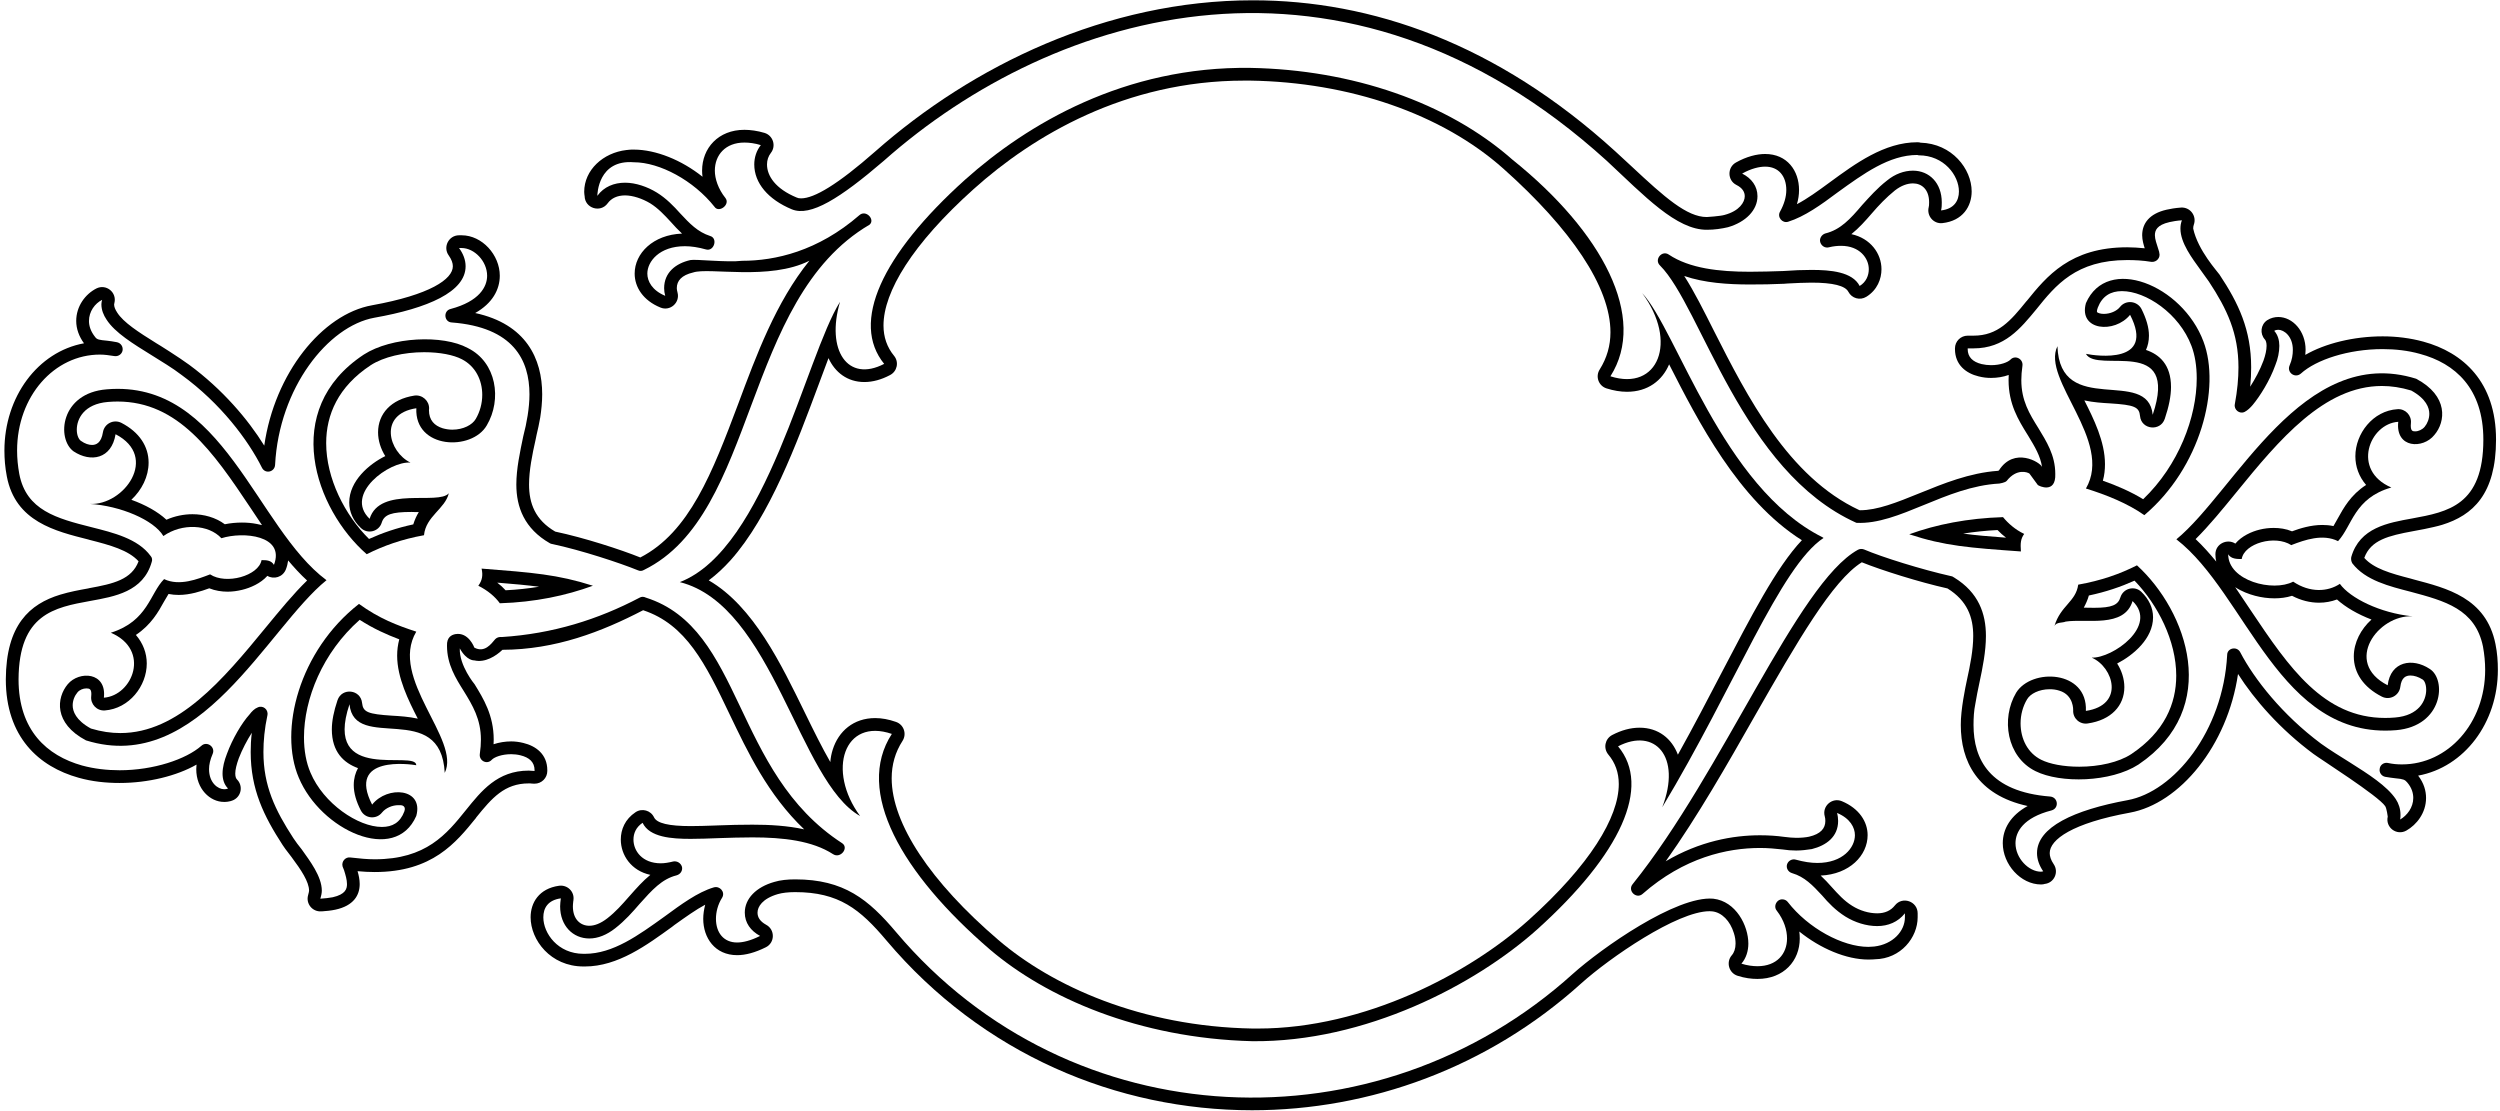 <?xml version="1.0" encoding="UTF-8"?>
<svg xmlns="http://www.w3.org/2000/svg" xmlns:xlink="http://www.w3.org/1999/xlink" width="549pt" height="244pt" viewBox="0 0 549 244" version="1.1">
<g id="surface1">
<path style=" stroke:none;fill-rule:nonzero;fill:rgb(0%,0%,0%);fill-opacity:1;" d="M 548.531 147.102 C 548.531 145.273 548.41 143.41 548.004 141.422 C 545.957 131.238 537.23 129.16 530.121 127.266 C 529.844 127.203 529.594 127.109 529.348 127.047 C 524.906 125.898 521.273 124.844 519.195 122.516 C 520.621 118.57 524.535 117.641 529.906 116.648 C 529.996 116.648 534.281 115.871 536.301 115.25 C 543.008 113.172 548.129 108.543 548.129 96.527 C 548.129 83.895 540.926 77.402 532.141 75.016 C 529.285 74.238 526.242 73.863 523.23 73.863 C 516.867 73.863 510.594 75.418 506.246 77.934 C 506.277 77.559 506.309 77.188 506.309 76.812 C 506.309 72.688 503.453 69.613 500.316 69.613 C 499.574 69.613 498.672 69.797 497.863 70.324 C 496.438 71.289 496.219 73.273 497.367 74.547 C 497.555 74.734 497.742 75.199 497.742 75.945 C 497.742 76.848 497.492 77.992 497.059 79.203 C 496.312 81.223 495.195 83.273 494.141 84.918 C 494.297 83.426 494.355 82.031 494.355 80.664 C 494.355 72.438 491.594 66.602 487.402 60.297 C 487 59.676 482.668 55 481.629 50.207 C 481.629 49.867 481.66 49.648 481.754 49.371 C 482.465 47.445 480.977 45.457 478.957 45.582 C 477.652 45.676 476.629 45.859 475.789 46.047 C 471.973 46.918 470.422 49.09 470.422 51.668 C 470.422 52.723 470.762 53.84 470.98 54.523 C 469.645 54.398 468.371 54.305 467.129 54.305 C 454.617 54.305 449.434 60.703 445.086 66.074 L 444.992 66.164 C 441.516 70.48 438.723 73.711 433.383 73.711 L 432.109 73.711 C 430.559 73.711 429.312 74.953 429.312 76.504 L 429.312 76.66 C 429.312 80.168 431.797 82 434.5 82.652 C 435.461 82.898 436.332 82.992 437.23 82.992 C 438.566 82.992 439.934 82.773 441.113 82.34 C 441.113 82.746 441.082 83.117 441.082 83.488 C 441.082 88.77 443.254 92.246 445.211 95.41 L 445.273 95.504 C 445.336 95.629 445.395 95.723 445.461 95.816 C 446.855 98.113 448.066 100.129 448.438 102.551 C 448.035 101.496 442.312 98.062 438.969 103.297 L 438.785 103.391 C 432.512 103.824 426.707 106.215 421.645 108.266 C 416.461 110.375 412.27 112.051 408.453 112.051 C 408.391 112.051 408.359 112.02 408.297 112.02 C 392.711 104.758 383.676 87.059 376.41 72.715 C 374.176 68.277 372.035 63.992 369.859 60.609 C 374.301 62.129 379.422 62.473 384.266 62.473 C 386.75 62.473 389.297 62.441 391.777 62.316 C 392.059 62.285 392.34 62.285 392.586 62.254 C 394.48 62.16 396.219 62.066 397.801 62.066 C 402.52 62.066 405.223 62.75 405.906 64.086 C 406.652 65.516 408.453 66.039 409.848 65.172 C 412.27 63.684 413.172 61.23 413.172 59.117 C 413.172 55.672 410.75 52.32 406.559 51.418 C 408.234 50.086 409.66 48.469 411.059 46.855 C 412.578 45.086 414.195 43.379 416.121 41.824 C 417.516 40.738 418.883 40.273 420.094 40.273 C 421.957 40.273 423.633 41.547 423.633 44.434 C 423.633 45.023 423.602 45.27 423.539 45.52 C 423.074 47.414 424.629 49.215 426.551 48.996 C 431.055 48.5 432.977 45.27 432.977 42.043 C 432.977 37.105 428.664 31.52 421.738 31.332 C 421.586 31.27 421.336 31.238 421.055 31.238 C 413.789 31.238 407.395 35.957 401.84 40.023 C 399.262 41.918 396.871 43.656 394.605 44.836 C 394.914 43.812 395.07 42.758 395.07 41.73 C 395.07 37.48 392.465 33.816 387.617 33.816 C 385.789 33.816 383.551 34.375 381.223 35.68 C 379.27 36.766 379.328 39.621 381.316 40.613 C 382.684 41.297 383.148 42.199 383.148 43.098 C 383.148 44.402 381.969 46.328 378.711 47.195 C 378.305 47.32 377.406 47.445 376.379 47.539 C 375.605 47.602 374.984 47.66 374.797 47.66 C 370.449 47.66 365.547 43.316 358.406 36.641 C 357.227 35.555 355.984 34.406 354.742 33.258 C 328.633 9.477 301.125 0.066 275.137 0.066 C 242.973 0.066 213.512 14.473 192.242 33.227 C 183.953 40.52 178.801 43.562 175.914 43.562 C 175.512 43.562 175.199 43.504 174.949 43.379 C 170.293 41.453 168.434 38.629 168.434 36.113 C 168.434 35.148 168.742 34.281 169.27 33.598 C 170.48 32.078 169.797 29.777 167.902 29.188 C 166.352 28.723 164.77 28.508 163.465 28.508 C 157.754 28.508 154.18 32.512 154.18 37.48 C 154.18 37.914 154.211 38.379 154.273 38.812 C 149.68 35.148 144.027 32.852 139.188 32.852 C 138.844 32.852 138.41 32.852 138.16 32.883 C 137.883 32.914 137.633 32.945 137.633 32.945 L 137.57 32.945 C 132.449 33.535 128.289 37.324 128.289 42.137 C 128.289 42.445 128.352 42.785 128.352 42.883 C 128.383 42.973 128.383 43.004 128.383 43.035 C 128.414 45.738 131.859 46.824 133.441 44.648 C 134.25 43.531 135.555 42.91 137.262 42.91 C 138.938 42.91 141.02 43.594 142.785 44.648 C 144.496 45.707 145.922 47.227 147.32 48.746 C 148.066 49.586 148.871 50.457 149.773 51.297 C 143.406 51.543 139.371 55.641 139.371 60.078 C 139.371 63.062 141.234 65.98 145.023 67.531 C 147.164 68.434 149.398 66.445 148.777 64.211 C 148.688 63.867 148.625 63.559 148.625 63.277 C 148.625 61.664 149.68 60.422 152.227 59.832 C 155.668 58.668 169 61.668 177.746 57.254 C 170.387 66.352 166.102 77.992 162.129 88.645 C 156.414 103.855 151.387 116.863 140.613 122.422 C 136.391 120.715 128.258 118.074 121.926 116.738 C 117.516 114.164 116.18 110.531 116.18 106.402 C 116.18 103.297 116.863 99.883 117.641 96.438 C 117.703 96.125 117.766 95.848 117.824 95.535 C 118.105 94.324 118.414 93.02 118.633 91.688 C 118.883 90.07 119.066 88.301 119.066 86.594 C 119.066 78.77 115.527 71.164 104.352 68.742 C 108.141 66.602 109.754 63.59 109.754 60.547 C 109.754 55.98 105.871 51.668 101.371 51.668 L 100.812 51.668 C 98.516 51.668 97.211 54.273 98.547 56.105 C 99.168 56.977 99.445 57.781 99.445 58.465 C 99.445 61.32 94.418 64.738 81.719 67.035 C 70.727 68.992 60.297 82 58.031 97.863 C 54.461 92.09 48.871 85.508 41.543 80.105 C 39.402 78.523 34.559 75.48 34.402 75.418 C 30.305 72.871 27.109 70.789 25.742 68.648 C 25.277 67.934 25.059 67.379 25.059 66.848 C 25.059 66.816 25.09 66.723 25.121 66.539 C 25.711 64.211 23.32 62.285 21.18 63.34 C 18.727 64.582 16.738 67.254 16.738 70.48 C 16.738 72.219 17.359 73.895 18.445 75.387 C 8.293 77.25 0.969 87.152 0.969 98.949 C 0.969 100.781 1.121 102.645 1.496 104.602 C 3.387 114.598 12.207 116.648 19.41 118.48 C 19.469 118.512 19.531 118.512 19.594 118.539 C 24.254 119.723 28.195 120.809 30.43 123.262 C 28.91 127.266 24.934 128.195 19.594 129.16 C 19.504 129.191 19.441 129.191 19.348 129.223 C 17.422 129.562 15.281 129.965 13.23 130.586 C 6.523 132.637 1.34 137.199 1.277 149.184 C 1.277 161.852 8.543 168.371 17.266 170.793 C 20.215 171.629 23.258 171.941 26.27 171.941 C 32.543 171.941 38.812 170.387 43.16 167.906 C 43.129 168.246 43.098 168.59 43.098 168.898 C 43.098 173.277 46.141 176.102 49.184 176.102 C 49.398 176.102 50.363 176.133 51.324 175.668 C 53.031 174.797 53.406 172.531 52.039 171.164 C 51.852 170.977 51.664 170.605 51.664 169.859 C 51.664 169.023 51.945 167.875 52.441 166.508 C 53.188 164.582 54.242 162.566 55.297 160.918 C 55.113 162.41 55.051 163.805 55.051 165.141 C 55.051 173.367 57.938 179.207 62.066 185.57 C 62.438 186.16 62.906 186.75 63.309 187.277 C 63.555 187.59 63.773 187.898 64.023 188.211 L 64.086 188.301 C 66.102 191.004 67.871 193.641 67.871 195.598 C 67.871 195.723 67.809 196.031 67.656 196.594 C 67.129 198.453 68.617 200.285 70.574 200.133 L 70.699 200.133 C 71.629 200.07 72.684 199.977 73.676 199.758 C 77.652 198.891 78.988 196.594 78.988 194.141 C 78.988 193.145 78.77 192.152 78.52 191.312 C 79.855 191.438 81.098 191.5 82.277 191.5 C 94.945 191.5 100.129 185.043 104.508 179.641 C 104.539 179.578 104.57 179.547 104.602 179.484 C 108.016 175.262 110.777 172.035 116.117 172.035 L 116.43 172.035 C 116.645 172.066 116.988 172.098 117.391 172.098 C 118.941 172.098 120.188 170.855 120.188 169.301 L 120.188 169.148 C 120.188 165.605 117.641 163.805 114.938 163.156 C 114.07 162.938 113.137 162.812 112.27 162.812 C 110.965 162.812 109.598 163.031 108.387 163.434 C 108.387 163.094 108.418 162.75 108.418 162.41 C 108.418 157.07 106.152 153.406 104.227 150.27 C 104.195 150.238 100.832 146.168 100.969 142.387 C 102.5 145.168 104.164 145.023 104.164 145.023 C 106.5 145.582 108.883 144.094 110.344 142.695 C 121.953 142.664 132.105 138.754 141.234 134.004 C 150.672 137.137 154.926 145.738 160.203 156.82 C 164.18 165.109 168.617 174.52 176.598 182.125 C 172.934 181.316 169.02 181.098 165.234 181.098 C 162.688 181.098 160.172 181.16 157.754 181.254 C 157.504 181.254 157.223 181.285 156.945 181.285 C 155.082 181.348 153.312 181.41 151.699 181.41 C 146.855 181.41 144.246 180.789 143.625 179.484 C 142.91 177.965 140.984 177.406 139.559 178.367 C 137.262 179.891 136.328 182.156 136.328 184.359 C 136.328 187.805 138.629 191.219 142.816 192.121 C 141.172 193.457 139.746 195.07 138.379 196.621 C 138.285 196.746 138.191 196.84 138.098 196.934 C 136.609 198.641 135.18 200.254 133.379 201.652 C 131.859 202.832 130.523 203.297 129.406 203.297 C 127.512 203.297 125.805 201.93 125.805 199.043 C 125.805 198.734 125.836 198.422 125.898 197.832 C 125.93 197.773 125.93 197.711 125.93 197.617 C 126.176 195.785 124.594 194.262 122.762 194.512 C 118.355 195.133 116.523 198.238 116.523 201.434 C 116.523 206.402 120.867 212.238 128.133 212.238 L 128.445 212.238 C 135.711 212.238 142.105 207.488 147.566 203.547 C 147.754 203.391 147.941 203.266 148.129 203.109 C 150.609 201.344 152.816 199.758 154.863 198.672 C 154.586 199.727 154.43 200.781 154.43 201.777 C 154.43 205.938 156.977 209.754 161.883 209.754 C 163.715 209.754 165.824 209.195 168.184 208.016 C 170.199 207.023 170.23 204.137 168.246 203.082 C 166.848 202.305 166.352 201.402 166.352 200.41 C 166.352 199.137 167.406 197.336 170.82 196.344 C 171.785 196.062 173.121 195.91 174.609 195.91 C 184.203 195.91 188.859 199.633 194.664 206.527 C 215.746 231.488 245.301 243.812 274.953 243.812 C 300.812 243.812 326.738 234.469 347.258 215.934 C 353.438 210.375 368.309 200.102 375.418 200.102 C 375.637 200.102 375.82 200.133 375.977 200.133 C 378.117 200.348 379.949 202.242 380.758 204.91 C 381.039 205.75 381.129 206.527 381.129 207.211 C 381.129 208.297 380.82 209.195 380.293 209.785 C 378.988 211.309 379.672 213.699 381.598 214.289 C 383.148 214.785 384.609 214.973 385.941 214.973 C 391.746 214.973 395.227 210.965 395.227 206.094 C 395.227 205.594 395.195 205.098 395.133 204.57 C 399.758 208.297 405.441 210.719 410.312 210.719 C 410.656 210.719 411.059 210.688 411.34 210.688 C 411.492 210.656 411.617 210.656 411.742 210.656 C 417.426 210.562 421.117 205.875 421.117 201.434 L 421.117 200.566 C 421.117 197.926 417.766 196.746 416.121 198.828 C 415.219 199.977 413.914 200.566 412.238 200.566 C 410.406 200.566 408.422 199.977 406.742 198.918 C 404.941 197.801 403.641 196.344 402.211 194.762 C 401.465 193.922 400.691 193.082 399.82 192.277 C 406.152 191.996 410.129 187.867 410.129 183.398 C 410.129 180.449 408.266 177.531 404.477 175.945 C 402.336 175.047 400.07 177.031 400.723 179.297 C 400.812 179.578 400.844 179.949 400.844 180.293 C 400.844 181.906 399.82 183.148 397.273 183.738 C 396.531 183.895 395.535 183.988 394.449 183.988 C 393.672 183.988 392.773 183.895 391.746 183.77 C 390.195 183.551 388.395 183.426 386.504 183.426 C 380.57 183.426 373.246 184.73 365.793 189.141 C 372.809 179.27 379.359 167.781 385.352 157.223 C 394.73 140.801 402.43 127.48 408.855 123.477 C 413.141 125.215 421.43 127.824 427.668 129.223 C 432.016 131.922 433.32 135.523 433.32 139.652 C 433.32 142.695 432.668 146.016 431.922 149.402 C 431.613 150.859 430.562 155.812 430.59 159.211 C 430.59 167.098 434.156 174.578 445.273 177 C 441.484 179.082 439.809 182.062 439.809 185.168 C 439.809 189.793 443.719 194.23 448.223 194.23 C 448.562 194.23 448.875 194.168 449.027 194.109 C 451.078 193.891 452.195 191.531 450.984 189.762 C 450.363 188.859 450.117 188.023 450.117 187.34 C 450.117 184.359 455.113 180.758 467.719 178.461 C 478.648 176.473 489.172 163.746 491.469 148.004 C 495.039 153.625 500.723 160.145 508.016 165.547 C 509.633 166.758 522.27 174.766 523.789 177.031 C 524.129 177.559 524.348 179.328 524.348 179.328 C 523.789 181.719 526.336 183.613 528.477 182.371 C 530.648 181.129 532.762 178.555 532.762 175.23 C 532.762 173.68 532.297 171.973 531.023 170.328 C 541.176 168.465 548.531 158.715 548.531 147.102 Z M 527.473 167.863 C 526.43 167.863 525.469 167.785 524.348 167.543 C 523.543 167.383 522.664 167.945 522.582 168.824 C 522.422 169.629 522.984 170.43 523.785 170.59 C 524.664 170.75 525.387 170.828 526.027 170.91 C 527.789 171.07 528.113 171.23 528.594 171.789 C 529.637 172.992 529.953 174.195 529.953 175.238 C 529.953 177.32 528.594 179.086 527.07 179.965 C 527.148 179.645 527.148 179.242 527.148 178.922 C 527.148 177.641 526.75 176.438 526.109 175.477 C 524.184 172.594 520.02 169.949 516.09 167.465 C 513.926 166.102 511.684 164.738 509.68 163.297 C 501.184 156.965 495.016 149.109 491.969 143.262 C 491.246 141.816 489.086 142.301 489.086 143.82 C 488.203 160.57 477.383 173.875 467.203 175.719 C 455.426 177.883 447.328 181.648 447.328 187.34 C 447.328 188.699 447.812 190.062 448.691 191.344 C 448.531 191.344 448.371 191.426 448.211 191.426 C 445.488 191.426 442.602 188.461 442.602 185.176 C 442.602 182.691 444.285 179.566 450.535 177.961 C 452.219 177.48 451.98 175.078 450.215 174.918 C 436.91 173.875 433.387 166.742 433.387 159.211 C 433.387 157.688 433.465 156.082 433.785 154.562 C 434.027 153.039 434.348 151.516 434.668 149.992 C 435.391 146.629 436.109 143.02 436.109 139.656 C 436.109 134.766 434.508 130.117 429.141 126.832 C 428.816 126.594 428.578 126.512 428.418 126.512 C 422.008 125.07 413.27 122.344 409.344 120.66 C 408.941 120.5 408.383 120.5 407.98 120.742 C 394.68 128.113 378.328 169.547 358.535 194.152 C 357.332 195.594 359.336 197.516 360.699 196.312 C 369.836 188.301 379.289 186.215 386.504 186.215 C 388.266 186.215 389.949 186.375 391.391 186.535 C 392.434 186.699 393.477 186.777 394.438 186.777 C 395.641 186.777 396.844 186.617 397.883 186.457 C 401.09 185.656 403.652 183.73 403.652 180.285 C 403.652 179.723 403.574 179.086 403.414 178.523 C 406.297 179.723 407.34 181.727 407.34 183.41 C 407.34 186.137 404.695 189.504 399.086 189.504 C 397.645 189.504 396.121 189.262 394.355 188.781 C 393.555 188.539 392.676 189.023 392.434 189.824 C 392.195 190.625 392.676 191.504 393.555 191.746 C 396.281 192.547 398.043 194.391 400.129 196.637 C 401.488 198.238 403.094 199.922 405.258 201.281 C 407.34 202.566 409.824 203.367 412.23 203.367 C 414.633 203.367 416.797 202.484 418.32 200.562 C 418.32 200.801 418.32 201.121 418.32 201.441 C 418.32 204.488 415.676 207.375 411.59 207.855 C 411.188 207.855 410.785 207.934 410.305 207.934 C 404.613 207.934 397.082 203.848 392.594 198.078 C 392.113 197.438 391.07 197.277 390.43 197.836 C 389.789 198.398 389.629 199.359 390.191 200 C 391.793 202.086 392.434 204.246 392.434 206.09 C 392.434 209.457 390.191 212.18 385.941 212.18 C 384.902 212.18 383.699 212.023 382.414 211.621 C 383.461 210.418 383.938 208.816 383.938 207.215 C 383.938 203.285 381.215 197.918 376.246 197.355 C 368.152 196.637 351.645 208.254 345.391 213.863 C 302.438 252.652 235.199 250.168 196.812 204.73 C 190.723 197.516 185.352 193.109 174.613 193.109 C 172.93 193.109 171.328 193.27 170.043 193.668 C 166.039 194.793 163.555 197.355 163.555 200.402 C 163.555 202.645 164.836 204.406 166.918 205.531 C 164.836 206.574 163.152 206.973 161.871 206.973 C 158.906 206.973 157.223 204.809 157.223 201.762 C 157.223 200.32 157.621 198.637 158.586 197.117 C 159.305 195.914 158.105 194.473 156.742 194.871 C 153.215 195.914 149.527 198.637 145.922 201.281 C 140.23 205.371 134.621 209.457 128.453 209.457 L 128.133 209.457 C 122.52 209.457 119.316 204.969 119.316 201.441 C 119.316 199.441 120.277 197.676 123.16 197.277 C 123.082 197.918 123.004 198.477 123.004 199.039 C 123.004 203.285 125.809 206.09 129.414 206.09 C 131.336 206.09 133.262 205.289 135.102 203.848 C 137.266 202.164 138.949 200.242 140.473 198.477 C 143.195 195.434 145.359 193.027 148.566 192.227 C 149.449 191.984 149.93 191.184 149.77 190.383 C 149.527 189.504 148.648 189.023 147.848 189.18 C 146.883 189.422 145.922 189.582 145.121 189.582 C 141.035 189.582 139.109 186.855 139.109 184.371 C 139.109 183.012 139.672 181.648 141.113 180.688 C 142.637 183.891 147.523 184.215 151.691 184.215 C 153.617 184.215 155.699 184.133 157.863 184.051 C 160.266 183.973 162.75 183.891 165.234 183.891 C 171.969 183.891 178.379 184.613 182.945 187.578 C 184.551 188.621 186.473 186.215 184.949 185.176 C 160.828 169.547 163.312 138.051 141.836 131.238 C 141.355 131 140.871 131 140.473 131.238 C 131.336 136.047 121.398 139.176 110.18 139.895 C 110.18 139.895 109.332 139.75 108.738 140.375 C 107.855 141.418 106.418 143.418 104.168 142.219 C 104.168 142.219 102.918 138.75 100 139.254 C 99.168 139.418 98.082 139.918 98.16 141.816 C 98.16 145.906 100.082 148.949 101.844 151.758 C 103.77 154.883 105.609 157.926 105.609 162.414 C 105.609 163.375 105.531 164.418 105.371 165.539 C 105.129 167.062 106.973 168.023 108.016 166.824 C 108.578 166.262 110.18 165.621 112.262 165.621 C 112.902 165.621 113.625 165.699 114.266 165.859 C 116.27 166.344 117.391 167.383 117.391 169.148 L 117.391 169.305 C 116.91 169.305 116.512 169.227 116.109 169.227 C 109.219 169.227 105.691 173.715 102.324 177.883 C 98.078 183.172 93.59 188.699 82.289 188.699 C 80.688 188.699 78.926 188.539 76.922 188.301 C 75.879 188.141 74.918 189.18 75.238 190.305 C 75.316 190.543 75.477 190.863 75.559 191.105 C 75.879 192.148 76.199 193.188 76.199 194.152 C 76.199 195.191 75.879 196.395 73.074 197.035 C 72.273 197.195 71.391 197.277 70.348 197.355 C 70.512 196.793 70.672 196.152 70.672 195.594 C 70.672 192.469 68.027 189.023 66.262 186.535 C 65.539 185.656 64.898 184.773 64.418 184.051 C 60.41 177.883 57.848 172.594 57.848 165.141 C 57.848 162.734 58.09 160.012 58.73 157.047 C 58.969 155.762 57.688 154.801 56.566 155.363 C 55.926 155.602 55.281 156.242 54.801 156.887 C 53.121 158.727 51.035 162.254 49.836 165.539 C 49.273 166.984 48.871 168.504 48.871 169.867 C 48.871 171.07 49.191 172.273 50.074 173.152 C 49.754 173.312 49.434 173.312 49.191 173.312 C 47.91 173.312 45.906 171.953 45.906 168.906 C 45.906 167.945 46.148 166.824 46.707 165.539 C 47.348 164.02 45.426 162.656 44.223 163.777 C 40.859 166.742 33.727 169.148 26.273 169.148 C 23.469 169.148 20.664 168.824 18.02 168.105 C 10.324 165.941 4.074 160.41 4.074 149.191 C 4.152 134.848 11.926 133.402 19.859 131.961 C 25.148 131 31.48 129.957 33.324 123.387 C 33.484 122.984 33.406 122.426 33.086 122.105 C 30.281 118.258 24.828 116.977 20.102 115.773 C 12.488 113.852 5.758 112.086 4.234 104.07 C 3.914 102.309 3.754 100.625 3.754 98.941 C 3.754 87.004 11.926 77.867 21.945 77.867 C 22.984 77.867 24.027 78.027 25.07 78.188 C 25.953 78.348 26.754 77.785 26.914 76.984 C 27.074 76.105 26.512 75.301 25.633 75.141 C 24.91 74.98 24.109 74.902 23.547 74.82 C 21.785 74.66 21.305 74.578 20.902 74.02 C 19.941 72.816 19.539 71.617 19.539 70.492 C 19.539 68.41 20.824 66.648 22.426 65.844 C 22.344 66.164 22.266 66.484 22.266 66.809 C 22.266 68.09 22.746 69.211 23.387 70.172 C 25.23 73.059 29.316 75.543 33.324 78.027 C 35.488 79.391 37.812 80.754 39.898 82.355 C 48.473 88.605 54.48 96.617 57.527 102.711 C 58.246 104.152 60.332 103.672 60.41 102.07 C 61.293 85.16 72.031 71.617 82.211 69.773 C 93.992 67.688 102.246 64.082 102.246 58.473 C 102.246 57.031 101.684 55.668 100.805 54.465 C 100.965 54.465 101.203 54.465 101.363 54.465 C 104.168 54.465 106.973 57.352 106.973 60.555 C 106.973 62.961 105.289 66.164 98.961 67.848 C 97.277 68.25 97.516 70.734 99.199 70.812 C 112.742 71.855 116.27 79.066 116.27 86.602 C 116.27 88.125 116.109 89.727 115.871 91.25 C 115.629 92.773 115.309 94.297 114.906 95.816 C 114.188 99.266 113.387 102.949 113.387 106.395 C 113.387 111.363 115.148 116.094 120.758 119.301 C 120.918 119.379 121.078 119.461 121.238 119.461 C 127.648 120.82 136.145 123.629 140.07 125.23 C 140.555 125.469 141.035 125.391 141.434 125.148 C 166.438 112.887 162.91 65.766 190.961 49.336 C 192.242 48.215 190.16 45.969 188.719 47.254 C 179.582 55.188 170.203 57.27 162.992 57.27 C 159.668 57.668 152.652 56.871 151.613 57.109 C 148.406 57.832 145.844 59.836 145.844 63.281 C 145.844 63.844 145.922 64.402 146.082 64.965 C 143.195 63.762 142.156 61.758 142.156 60.074 C 142.156 57.43 144.801 54.066 150.41 54.066 C 151.773 54.066 153.375 54.305 155.059 54.785 C 156.82 55.266 157.703 52.301 155.938 51.82 C 153.215 50.938 151.453 49.098 149.367 46.852 C 148.004 45.328 146.324 43.566 144.238 42.285 C 142.156 41.004 139.59 40.121 137.266 40.121 C 134.863 40.121 132.617 41.004 131.176 43.004 C 131.176 42.684 131.332 35 139.191 35.633 C 144.879 35.633 152.332 39.641 156.902 45.41 C 157.863 46.852 160.43 44.93 159.305 43.484 C 157.703 41.484 156.98 39.238 156.98 37.477 C 156.98 34.031 159.305 31.305 163.473 31.305 C 164.516 31.305 165.797 31.465 167.078 31.867 C 166.117 33.066 165.637 34.59 165.637 36.113 C 165.637 40.199 168.684 43.809 173.891 45.969 C 177.977 47.652 184.469 43.566 194.086 35.312 C 231.672 1.973 295.383 -16.859 352.844 35.312 C 361.098 43.004 368.152 50.539 374.883 50.457 C 376.484 50.457 378.09 50.219 379.453 49.898 C 383.379 48.773 385.941 46.133 385.941 43.086 C 385.941 40.922 384.66 39.16 382.578 38.117 C 384.578 36.996 386.344 36.594 387.625 36.594 C 390.59 36.594 392.273 38.68 392.273 41.723 C 392.273 43.246 391.793 44.848 390.91 46.453 C 390.191 47.652 391.391 49.098 392.676 48.695 C 396.281 47.574 399.969 44.93 403.492 42.285 C 409.266 38.117 414.871 34.031 421.043 34.031 C 421.125 34.031 421.203 34.109 421.363 34.109 C 426.895 34.109 430.18 38.52 430.18 42.043 C 430.18 44.047 429.141 45.891 426.254 46.211 C 426.414 45.57 426.414 45.008 426.414 44.449 C 426.414 40.199 423.688 37.477 420.082 37.477 C 418.16 37.477 416.156 38.195 414.395 39.641 C 412.23 41.32 410.547 43.246 408.941 45.008 C 406.297 48.133 404.137 50.457 400.848 51.262 C 400.047 51.5 399.484 52.383 399.727 53.184 C 399.969 53.984 400.77 54.547 401.648 54.305 C 402.613 54.066 403.492 53.984 404.297 53.984 C 408.383 53.984 410.387 56.711 410.387 59.113 C 410.387 60.477 409.824 61.918 408.383 62.801 C 406.777 59.676 401.973 59.273 397.805 59.273 C 395.879 59.273 393.797 59.355 391.633 59.516 C 389.23 59.594 386.746 59.676 384.262 59.676 C 377.527 59.676 371.035 58.953 366.469 55.906 C 364.945 54.867 363.184 57.031 364.547 58.312 C 373.602 67.367 382.496 103.512 407.66 114.812 C 417.039 115.293 427.203 106.828 439.062 106.188 C 439.062 106.188 440.359 105.996 440.68 105.594 C 442.875 102.812 445.25 103.688 445.668 104 L 447.5 106.5 C 447.75 106.75 451.5 108.5 451.34 104.07 C 451.34 99.906 449.336 96.859 447.652 94.055 C 445.648 90.848 443.883 87.965 443.883 83.477 C 443.883 82.516 443.965 81.473 444.125 80.352 C 444.363 78.828 442.523 77.867 441.48 78.988 C 440.918 79.551 439.316 80.191 437.234 80.191 C 436.512 80.191 435.871 80.109 435.148 79.949 C 433.227 79.469 432.105 78.426 432.105 76.664 L 432.105 76.504 C 432.504 76.504 432.984 76.504 433.387 76.504 C 440.199 76.504 443.723 72.098 447.172 67.93 C 451.418 62.641 455.906 57.109 467.125 57.109 C 468.809 57.109 470.57 57.191 472.496 57.512 C 473.617 57.59 474.496 56.551 474.176 55.508 C 474.176 55.266 474.016 54.945 473.938 54.625 C 473.617 53.586 473.215 52.543 473.215 51.66 C 473.215 50.617 473.617 49.414 476.422 48.773 C 477.145 48.613 478.023 48.453 479.145 48.375 C 478.906 49.016 478.824 49.578 478.824 50.219 C 478.824 53.344 481.391 56.711 483.234 59.273 C 483.875 60.156 484.516 61.035 485.078 61.84 C 489.086 67.93 491.566 73.219 491.566 80.672 C 491.566 83.074 491.328 85.719 490.766 88.766 C 490.527 89.969 491.809 91.012 492.93 90.449 C 493.57 90.129 494.215 89.488 494.691 88.926 C 496.297 87.004 498.461 83.555 499.66 80.191 C 500.223 78.828 500.543 77.305 500.543 75.941 C 500.543 74.742 500.223 73.539 499.422 72.656 C 499.66 72.496 499.984 72.418 500.305 72.418 C 501.586 72.418 503.508 73.859 503.508 76.824 C 503.508 77.867 503.348 78.988 502.789 80.27 C 502.145 81.793 503.988 83.156 505.273 82.035 C 508.637 78.988 515.691 76.664 523.223 76.664 C 526.027 76.664 528.832 76.984 531.398 77.707 C 539.172 79.789 545.344 85.32 545.344 96.539 C 545.344 110.965 537.57 112.406 529.715 113.852 C 524.426 114.812 518.176 115.852 516.332 122.344 C 516.25 122.824 516.332 123.305 516.57 123.707 C 519.457 127.473 524.746 128.754 529.395 129.957 C 536.848 131.961 543.578 133.723 545.262 141.98 C 545.582 143.742 545.742 145.426 545.742 147.109 C 545.742 158.809 537.57 167.863 527.473 167.863 "/>
<path style=" stroke:none;fill-rule:nonzero;fill:rgb(0%,0%,0%);fill-opacity:1;" d="M 71.699 127.41 C 56.152 115.871 49.02 83.332 23.457 85.496 C 13.199 86.297 12.395 96.395 16.16 99.121 C 19.93 101.605 24.496 100.805 25.379 95.355 C 34.996 100.324 27.223 111.062 19.688 110.66 C 26.422 111.062 33.793 114.188 35.879 117.715 C 39.965 114.828 45.816 115.148 48.617 118.195 C 53.426 116.672 62.645 117.555 60.16 124.043 C 59.52 123.004 58.477 123.004 57.434 123.004 C 56.793 126.449 49.66 128.453 46.137 126.129 C 43.41 127.172 39.402 128.773 36.035 127.172 C 32.91 130.297 32.512 136.387 24.336 138.949 C 33.152 142.719 29.145 152.734 22.812 153.215 C 23.457 147.527 17.363 147.285 14.879 150.25 C 12.395 153.215 11.754 158.824 18.887 162.59 C 43.812 170.363 58.719 137.906 71.699 127.41 Z M 56.387 115.062 C 55.328 114.848 54.211 114.754 53.125 114.754 C 51.852 114.754 50.578 114.879 49.367 115.125 C 47.32 113.605 44.742 112.922 42.258 112.922 C 40.363 112.922 38.379 113.324 36.547 114.133 C 34.621 112.332 31.859 110.84 28.848 109.754 C 31.145 107.582 32.633 104.664 32.633 101.59 C 32.633 98.051 30.617 94.914 26.672 92.867 C 24.965 91.996 22.918 93.02 22.605 94.914 C 22.234 97.305 21.086 97.711 20.215 97.711 C 19.531 97.711 18.664 97.461 17.762 96.809 C 17.422 96.59 16.863 95.785 16.863 94.355 C 16.863 91.965 18.477 88.703 23.691 88.27 C 24.406 88.211 25.121 88.176 25.805 88.176 C 39.156 88.176 46.762 99.168 54.988 111.492 C 55.828 112.766 56.664 114.039 57.535 115.312 C 57.16 115.219 56.758 115.125 56.387 115.062 Z M 58.34 137.82 C 48.934 149.309 39.094 160.98 26.426 160.98 C 24.375 160.98 22.234 160.672 19.969 159.988 C 16.613 158.156 15.961 156.168 15.961 154.898 C 15.961 153.84 16.367 152.816 17.02 152.039 C 17.453 151.512 18.23 151.172 18.973 151.172 C 19.688 151.172 20.059 151.355 20.059 152.414 C 20.059 152.566 20.059 152.723 20.031 152.91 C 19.844 154.648 21.273 156.137 23.012 156.016 C 28.383 155.609 32.23 150.645 32.23 145.707 C 32.23 143.441 31.422 141.266 29.84 139.434 C 33.16 137.23 34.777 134.375 36.02 132.109 C 36.422 131.457 36.73 130.898 37.012 130.434 C 37.789 130.586 38.504 130.648 39.246 130.648 C 41.73 130.648 44.184 129.844 45.953 129.191 C 47.258 129.719 48.684 129.934 49.988 129.934 C 51.043 129.934 52.133 129.781 53.156 129.531 C 54.957 129.098 57.223 128.133 58.715 126.457 C 60.109 127.297 62.098 126.77 62.781 125.031 C 63.027 124.41 63.184 123.758 63.277 123.074 C 64.613 124.656 65.977 126.148 67.438 127.48 C 64.426 130.402 61.414 134.094 58.34 137.82 "/>
<path style=" stroke:none;fill-rule:nonzero;fill:rgb(0%,0%,0%);fill-opacity:1;" d="M 533.551 146.883 C 529.781 144.398 524.973 145.203 524.332 150.488 C 514.477 145.441 522.25 134.941 529.781 135.344 C 522.648 134.621 516.078 131.336 513.836 128.211 C 511.191 129.977 507.262 130.215 503.578 127.73 C 499.168 130.055 489.312 127.57 489.312 121.719 C 489.953 122.762 491.234 122.762 492.277 122.762 C 492.84 119.316 499.57 117.395 503.176 119.715 C 503.258 119.715 503.258 119.637 503.336 119.637 C 506.062 118.594 510.066 117.152 513.434 118.836 C 516.559 115.469 516.961 109.379 525.137 107.055 C 516.32 103.285 520.324 93.031 526.656 92.629 C 526.016 98.48 532.105 98.641 534.59 95.516 C 537.074 92.629 537.719 86.938 530.586 83.172 C 505.742 75.398 490.836 107.855 477.934 118.434 C 493.398 130.375 500.531 162.43 526.176 160.348 C 536.516 159.465 537.316 149.207 533.551 146.883 Z M 486.688 123.32 C 485.23 121.551 483.738 119.875 482.156 118.387 C 485.105 115.469 488.117 111.773 491.16 108.047 C 500.535 96.527 510.406 84.762 523.074 84.762 C 525.094 84.762 527.234 85.074 529.504 85.758 C 532.824 87.586 533.477 89.574 533.477 90.879 C 533.477 91.934 533.07 92.988 532.449 93.734 C 531.922 94.355 531.086 94.727 530.371 94.727 C 529.812 94.727 529.406 94.637 529.406 93.453 C 529.406 93.301 529.406 93.145 529.438 92.93 C 529.625 91.219 528.195 89.73 526.488 89.855 C 521.059 90.195 517.238 95.258 517.238 100.191 C 517.238 102.461 518.016 104.664 519.598 106.496 C 516.215 108.668 514.629 111.586 513.355 113.883 C 512.984 114.535 512.703 115.062 512.426 115.527 C 511.59 115.344 510.781 115.281 509.973 115.281 C 507.488 115.281 505.066 116.027 503.328 116.68 C 501.992 116.117 500.598 115.934 499.293 115.934 C 498.238 115.934 497.215 116.059 496.219 116.305 C 494.449 116.738 492.277 117.703 490.879 119.379 C 489.172 118.23 486.504 119.348 486.504 121.707 C 486.504 122.297 486.562 122.824 486.688 123.32 Z M 525.961 157.566 C 525.219 157.629 524.504 157.66 523.789 157.66 C 510.285 157.66 502.676 146.605 494.387 134.219 C 493.238 132.48 492.059 130.711 490.848 128.941 C 492.246 129.871 493.828 130.465 495.227 130.836 C 496.621 131.207 498.082 131.395 499.48 131.395 C 500.754 131.395 502.09 131.238 503.328 130.836 C 505.285 131.859 507.305 132.355 509.258 132.355 C 510.625 132.355 511.961 132.109 513.203 131.645 C 515.098 133.352 517.766 134.902 520.777 136.051 C 518.449 138.16 516.895 141.078 516.895 144.156 C 516.895 147.754 519.008 150.922 523.043 152.973 C 524.781 153.871 526.863 152.754 527.109 150.828 C 527.359 148.781 528.32 148.344 529.348 148.344 C 530.121 148.344 531.086 148.625 532.047 149.246 C 532.266 149.371 532.793 150.055 532.793 151.48 C 532.793 153.84 531.211 157.133 525.961 157.566 "/>
<path style=" stroke:none;fill-rule:nonzero;fill:rgb(0%,0%,0%);fill-opacity:1;" d="M 469.277 124.145 C 465.508 126.066 461.344 127.508 456.375 128.391 C 455.875 132.125 452.5 133 451.164 137.445 C 451.625 136.562 452.934 136.824 453.625 136.5 C 458.141 135.797 466.484 138.004 468.312 131.996 C 474.004 137.445 463.906 144.578 459.34 144.418 C 464.148 146.5 466.633 154.836 458.059 156.117 C 458.457 147.145 446.113 146.66 442.75 152.113 C 439.383 157.801 440.664 166.219 446.996 169.344 C 452.445 172.066 463.508 171.828 469.598 167.898 C 488.027 155.477 480.254 134.16 469.277 124.145 Z M 468.062 165.578 C 465.297 167.406 460.949 168.371 456.605 168.371 C 453.156 168.371 450.117 167.781 448.254 166.848 C 445.305 165.391 443.719 162.285 443.719 158.84 C 443.719 156.977 444.219 155.113 445.148 153.562 C 445.863 152.352 447.758 151.355 450.117 151.355 C 450.859 151.355 451.574 151.449 452.227 151.668 C 455.438 152.625 455.27 155.984 455.27 155.984 C 455.176 157.754 456.73 159.148 458.469 158.871 C 463.621 158.125 466.508 154.957 466.508 150.891 C 466.508 149.09 465.918 147.258 464.926 145.707 C 468.434 143.906 472.812 140.242 472.812 135.555 C 472.812 133.504 471.91 131.578 470.234 129.965 C 468.742 128.539 466.262 129.191 465.641 131.176 C 465.141 132.852 463.777 133.473 459.863 133.473 C 459.336 133.473 457.598 133.441 457.598 133.441 C 458.031 132.637 458.438 131.766 458.715 130.773 C 462.41 129.996 465.699 128.879 468.742 127.512 C 473.867 132.82 477.902 140.738 477.902 148.375 C 477.902 154.555 475.293 160.734 468.062 165.578 "/>
<path style=" stroke:none;fill-rule:nonzero;fill:rgb(0%,0%,0%);fill-opacity:1;" d="M 106.895 93.414 C 110.262 87.723 109.059 79.551 102.727 76.426 C 97.277 73.461 85.977 73.941 79.887 77.867 C 61.453 90.047 69.227 111.848 80.527 121.703 C 84.215 119.859 88.223 118.418 93.109 117.535 C 93.512 113.367 97.75 111.75 98.559 108.32 C 96.25 111 83.414 106.637 81.168 113.93 C 75.477 108.48 85.578 101.188 90.145 101.59 C 85.336 99.266 83.012 90.93 91.426 89.648 C 91.027 98.621 103.609 99.105 106.895 93.414 Z M 99.324 94.355 C 98.578 94.355 97.863 94.23 97.211 94.047 C 95.41 93.484 94.199 92.277 94.199 90.07 C 94.199 89.977 94.199 89.887 94.23 89.762 C 94.293 88.023 92.738 86.625 91 86.871 C 85.848 87.68 83.023 90.879 83.023 94.945 C 83.023 96.746 83.613 98.578 84.605 100.16 C 81.066 101.898 76.691 105.625 76.691 110.344 C 76.691 112.426 77.559 114.352 79.234 115.934 C 80.727 117.391 83.238 116.738 83.832 114.754 C 84.391 112.984 85.973 112.426 90.383 112.426 C 90.723 112.426 91.062 112.426 91.406 112.457 L 91.965 112.457 C 91.469 113.262 91.062 114.164 90.754 115.156 C 87.121 115.934 83.984 117.02 81.035 118.355 C 75.727 113.109 71.629 105.066 71.629 97.305 C 71.629 91.098 74.238 84.918 81.41 80.199 C 84.234 78.367 88.703 77.344 93.145 77.344 C 96.59 77.344 99.602 77.934 101.434 78.895 C 104.383 80.414 105.902 83.426 105.902 86.719 C 105.902 88.551 105.406 90.414 104.477 91.996 C 103.73 93.301 101.742 94.355 99.324 94.355 "/>
<path style=" stroke:none;fill-rule:nonzero;fill:rgb(0%,0%,0%);fill-opacity:1;" d="M 91.414 138.711 C 87.246 137.348 83.238 135.824 78.832 132.617 C 65.609 142.957 61.203 160.426 65.609 170.766 C 70.418 182.305 86.766 189.84 91.414 179.18 C 93.098 173.09 85.082 172.449 81.719 176.695 C 76.109 165.797 90.168 167.832 91.414 168.043 C 91.414 164.516 70.816 172.289 76.75 154.656 C 77.789 165.316 96.832 153.5 97.664 169.723 C 101.27 162.43 85.324 148.969 91.414 138.711 Z M 91.746 157.816 C 89.762 157.379 87.773 157.258 86.129 157.164 C 80.789 156.82 79.73 156.387 79.516 154.398 C 79.234 151.387 75.074 150.922 74.113 153.777 C 73.305 156.168 72.871 158.312 72.871 160.176 C 72.871 165.172 75.539 167.562 78.613 168.68 C 78.055 169.707 77.684 170.914 77.684 172.406 C 77.684 174.176 78.242 176.039 79.234 177.965 C 80.168 179.797 82.652 180.012 83.891 178.43 C 84.699 177.438 86.129 176.816 87.492 176.816 C 89.168 176.668 88.953 177.777 88.797 178.18 C 87.867 180.664 86.16 181.598 83.859 181.598 C 78.645 181.598 71.039 176.473 68.184 169.676 C 67.25 167.5 66.754 164.863 66.754 161.914 C 66.754 153.5 70.82 143.316 78.988 136.113 C 82.031 138.07 84.887 139.344 87.68 140.398 C 87.367 141.578 87.215 142.758 87.215 143.969 C 87.215 148.844 89.699 153.809 91.746 157.816 "/>
<path style=" stroke:none;fill-rule:nonzero;fill:rgb(0%,0%,0%);fill-opacity:1;" d="M 458.07 107.277 C 462.477 108.641 467.285 110.562 470.891 113.129 C 483.234 102.711 487.723 85.16 483.875 74.98 C 479.227 62.559 462.719 55.906 458.07 66.566 C 456.387 72.656 464.398 73.297 467.766 69.133 C 473.375 80.031 460.332 78.168 458.07 77.707 C 460.5 82.168 478.664 73.461 472.734 91.09 C 471.691 80.43 452.332 91.832 451.816 76.023 C 448.211 83.316 464.16 96.781 458.07 107.277 Z M 457.723 87.93 C 459.711 88.363 461.695 88.488 463.371 88.582 C 468.715 88.922 469.77 89.355 469.953 91.375 C 470.234 94.355 474.426 94.82 475.387 91.965 C 476.289 89.297 476.754 86.969 476.754 84.98 C 476.754 80.074 474.207 77.84 471.258 76.848 C 471.66 75.945 471.91 74.922 471.91 73.711 C 471.91 71.91 471.32 69.953 470.266 67.844 C 469.336 66.074 466.852 65.793 465.578 67.379 C 464.832 68.34 463.371 68.93 462.008 68.93 C 461.262 68.93 460.797 68.742 460.609 68.617 C 460.516 68.555 460.484 68.555 460.484 68.371 C 460.484 68.246 460.516 67.965 460.672 67.562 C 461.664 64.984 463.527 63.93 465.98 63.93 C 471.195 63.93 478.555 68.805 481.254 75.977 C 482 77.965 482.402 80.355 482.402 83.086 C 482.402 91.594 478.43 102.18 470.637 109.629 C 467.906 107.953 464.801 106.617 461.789 105.562 C 462.129 104.352 462.254 103.141 462.254 101.93 C 462.254 96.965 459.77 91.965 457.723 87.93 "/>
<path style=" stroke:none;fill-rule:nonzero;fill:rgb(0%,0%,0%);fill-opacity:1;" d="M 105.039 128.629 C 107.121 129.672 108.723 131.035 109.766 132.477 C 117.539 132.238 124.27 130.793 130.203 128.629 C 122.43 126.145 116.98 125.746 105.758 124.863 C 106.078 126.305 105.918 127.43 105.039 128.629 Z M 118.387 128.848 C 116.055 129.223 113.605 129.5 111.027 129.625 C 110.5 129.035 109.879 128.477 109.195 127.949 C 112.797 128.227 115.746 128.508 118.387 128.848 "/>
<path style=" stroke:none;fill-rule:nonzero;fill:rgb(0%,0%,0%);fill-opacity:1;" d="M 444.512 117.25 C 442.508 116.289 440.988 114.926 439.863 113.562 C 432.09 113.805 425.199 115.168 419.27 117.328 C 427.043 119.895 432.492 120.297 443.793 121.098 C 443.668 119.332 443.711 118.371 444.512 117.25 Z M 431.113 117.176 C 433.508 116.801 436.02 116.523 438.66 116.398 C 439.219 116.988 439.84 117.547 440.523 118.074 C 436.797 117.797 433.816 117.547 431.113 117.176 "/>
<path style=" stroke:none;fill-rule:nonzero;fill:rgb(0%,0%,0%);fill-opacity:1;" d="M 360.617 64.359 C 368.551 75.02 364.145 85.996 353.645 82.633 C 361.82 69.809 352 51 332.09 35.027 C 317.824 22.445 296.828 15.312 274.629 14.91 C 246.98 14.512 225.582 27.254 211.957 39.438 C 193.527 56.023 186.793 70.852 194.164 79.906 C 186.152 84.074 181.344 76.941 184.469 66.281 C 176.938 78.305 168.281 120.539 149.289 127.832 C 169.723 132.961 175.414 171.668 188.879 179.199 C 181.504 169.184 185.352 157.562 195.848 161.168 C 187.676 173.75 197.934 191.781 217.406 208.531 C 229.75 219.031 249.945 228.008 275.027 228.648 C 299.793 228.887 323.914 216.305 337.539 204.125 C 355.969 187.535 362.703 172.711 355.328 163.895 C 363.344 159.727 369.355 166.059 365.027 177.277 C 380.973 150.75 390.91 124.465 400.449 118.133 C 400.367 118.055 400.289 118.055 400.207 117.973 C 378.25 106.992 368.23 72.535 360.617 64.359 Z M 378.148 147.57 C 375.172 153.281 371.973 159.43 368.465 165.73 C 367.129 162.191 364.18 159.801 360.051 159.801 C 358.062 159.801 356.047 160.359 354.027 161.414 C 352.445 162.254 352.039 164.305 353.188 165.699 C 354.711 167.5 355.484 169.676 355.484 172.188 C 355.484 179.484 349.152 189.949 335.68 202.055 C 322.672 213.73 299.727 225.867 276.258 225.867 L 275.074 225.867 C 250.609 225.434 231.02 216.523 219.223 206.402 C 204.383 193.703 195.812 180.852 195.812 170.914 C 195.812 167.938 196.59 165.172 198.203 162.688 C 199.168 161.168 198.484 159.117 196.746 158.527 C 195.164 157.969 193.641 157.691 192.184 157.691 C 187.434 157.691 184.141 160.578 182.867 164.613 C 182.59 165.484 182.402 166.414 182.34 167.344 C 180.539 164.211 178.707 160.516 176.723 156.449 C 171.598 145.984 165.48 133.133 155.641 127.449 C 157.348 126.18 158.93 124.688 160.422 123.043 C 169.051 113.387 175.012 97.211 179.703 84.637 C 180.477 82.527 181.223 80.508 181.938 78.645 C 183.363 81.75 186.066 83.895 189.824 83.895 C 191.652 83.895 193.578 83.363 195.441 82.371 C 197.023 81.562 197.461 79.516 196.344 78.148 C 194.789 76.258 194.016 74.02 194.016 71.477 C 194.016 64.086 200.348 53.594 213.82 41.516 C 226.859 29.809 247.164 17.703 273.215 17.703 L 274.578 17.703 C 296.281 18.043 316.648 24.969 330.215 37.105 C 344.93 50.238 353.656 62.969 353.656 72.965 C 353.656 75.883 352.879 78.613 351.297 81.129 C 350.301 82.684 351.047 84.73 352.785 85.289 C 354.34 85.785 355.859 86.035 357.285 86.035 C 361.883 86.035 365.047 83.551 366.539 80.012 C 372.84 92.367 381.719 109.816 395.691 118.633 C 390.102 124.531 384.484 135.461 378.148 147.57 "/>
</g>
</svg>
